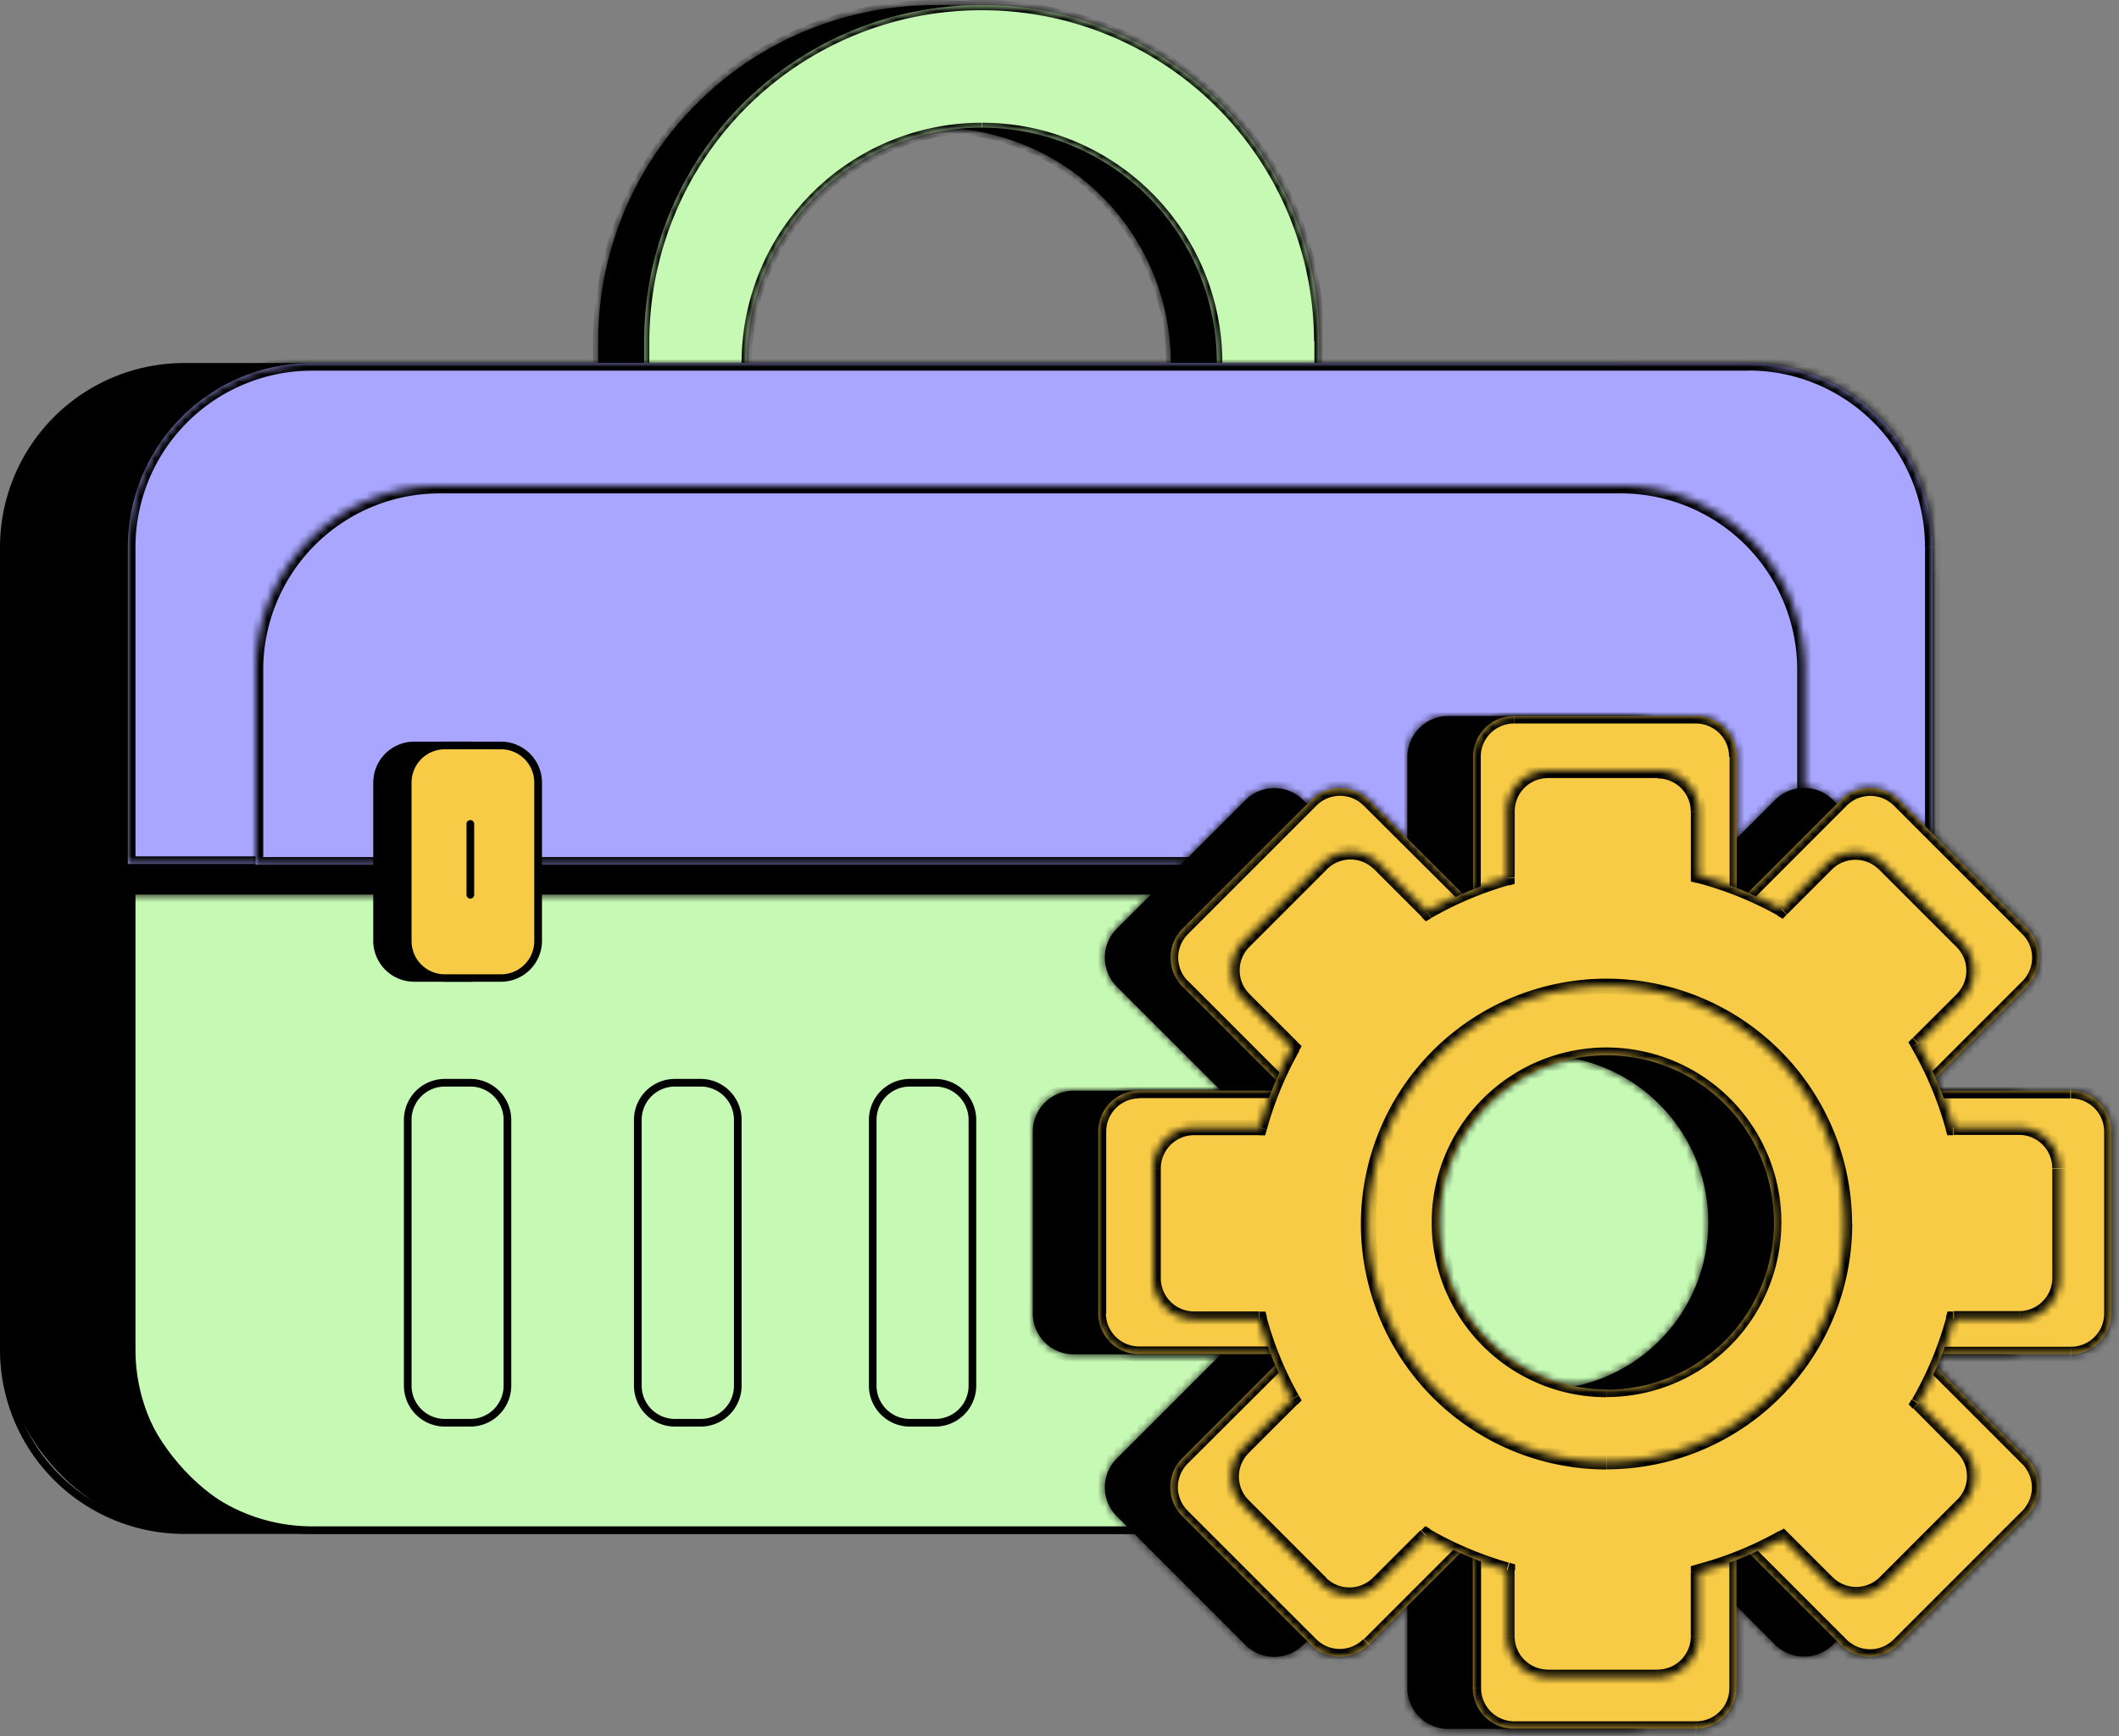 <svg xmlns="http://www.w3.org/2000/svg" xmlns:xlink="http://www.w3.org/1999/xlink" viewBox="0 0 277.16 227.1"><rect x="0" y="0" width="277.16" height="227.1" fill="#808080" stroke="none"/><defs><style>.cls-1{fill:#fff;}.cls-1,.cls-13,.cls-2,.cls-4,.cls-8{fill-rule:evenodd;}.cls-3{mask:url(#mask);}.cls-4,.cls-6{fill:#c6f9b4;}.cls-5{mask:url(#mask-2);}.cls-7{mask:url(#mask-3);}.cls-8{fill:#a9a6ff;}.cls-9{mask:url(#mask-4);}.cls-10{mask:url(#mask-5);}.cls-11,.cls-13{fill:#f7cb45;}.cls-12{mask:url(#mask-6);}.cls-14{mask:url(#mask-7);}.cls-15{mask:url(#mask-8);}</style><mask id="mask" x="77.57" y="0" width="89.61" height="142.44" maskUnits="userSpaceOnUse"><g id="path-164-inside-34_170_3366" data-name="path-164-inside-34 170 3366"><path class="cls-1" d="M122.38.67A44,44,0,0,1,166.52,44.6v97.17H153.14V47.45a30.76,30.76,0,0,0-61.52,0v94.32H78.24V44.6A44,44,0,0,1,122.38.67Z"/></g></mask><mask id="mask-2" x="83.59" y="0" width="89.61" height="142.44" maskUnits="userSpaceOnUse"><g id="path-166-inside-35_170_3366" data-name="path-166-inside-35 170 3366"><path class="cls-1" d="M128.4.67A44,44,0,0,1,172.54,44.6v97.17H159.16V47.45a30.76,30.76,0,0,0-61.52,0v94.32H84.26V44.6A44,44,0,0,1,128.4.67Z"/></g></mask><mask id="mask-3" x="15.72" y="50.49" width="238.07" height="67.54" maskUnits="userSpaceOnUse"><g id="path-169-inside-36_170_3366" data-name="path-169-inside-36 170 3366"><path class="cls-1" d="M16.72,117H252.79V75.57a24.08,24.08,0,0,0-24.08-24.08H40.79A24.08,24.08,0,0,0,16.72,75.57Z"/></g></mask><mask id="mask-4" x="15.72" y="46.48" width="238.07" height="67.54" maskUnits="userSpaceOnUse"><g id="path-171-inside-37_170_3366" data-name="path-171-inside-37 170 3366"><path class="cls-1" d="M16.72,113H252.79V71.56a24.08,24.08,0,0,0-24.08-24.08H40.79A24.08,24.08,0,0,0,16.72,71.56Z"/></g></mask><mask id="mask-5" x="32.43" y="62.53" width="204.64" height="51.57" maskUnits="userSpaceOnUse"><g id="path-173-inside-38_170_3366" data-name="path-173-inside-38 170 3366"><path class="cls-1" d="M33.44,113.1H236.07V87.61A24.08,24.08,0,0,0,212,63.53H57.49A24.07,24.07,0,0,0,33.44,87.61Z"/></g></mask><mask id="mask-6" x="134.08" y="92.62" width="134.47" height="134.47" maskUnits="userSpaceOnUse"><g id="path-178-inside-39_170_3366" data-name="path-178-inside-39 170 3366"><path class="cls-1" d="M218.56,99a5.35,5.35,0,0,0-5.35-5.35H189.43A5.35,5.35,0,0,0,184.08,99v19.26l-13.62-13.61a5.35,5.35,0,0,0-7.57,0l-16.82,16.81a5.37,5.37,0,0,0,0,7.57l13.63,13.62H140.44a5.34,5.34,0,0,0-5.35,5.35v23.78a5.34,5.34,0,0,0,5.35,5.35H159.7l-13.62,13.62a5.34,5.34,0,0,0,0,7.56l16.81,16.82a5.35,5.35,0,0,0,7.57,0l13.62-13.62v19.26a5.34,5.34,0,0,0,5.35,5.35h23.78a5.34,5.34,0,0,0,5.35-5.35V201.48l13.62,13.62a5.35,5.35,0,0,0,7.57,0l16.81-16.82a5.34,5.34,0,0,0,0-7.56L243,177.1H262.2a5.34,5.34,0,0,0,5.35-5.35V148a5.34,5.34,0,0,0-5.35-5.35H243L256.56,129a5.35,5.35,0,0,0,0-7.57l-16.81-16.81a5.35,5.35,0,0,0-7.57,0l-13.62,13.61Zm-17,82.76a21.87,21.87,0,1,0-21.86-21.87A21.87,21.87,0,0,0,201.53,181.73Z"/></g></mask><mask id="mask-7" x="142.68" y="92.62" width="134.47" height="134.47" maskUnits="userSpaceOnUse"><g id="path-180-inside-40_170_3366" data-name="path-180-inside-40 170 3366"><path class="cls-1" d="M227.16,99a5.35,5.35,0,0,0-5.35-5.35H198A5.35,5.35,0,0,0,192.68,99v19.26l-13.62-13.61a5.35,5.35,0,0,0-7.57,0l-16.82,16.81a5.37,5.37,0,0,0,0,7.57l13.62,13.62H149a5.34,5.34,0,0,0-5.35,5.35v23.78A5.34,5.34,0,0,0,149,177.1h19.25l-13.62,13.62a5.36,5.36,0,0,0,0,7.56l16.82,16.82a5.35,5.35,0,0,0,7.57,0l13.62-13.62v19.26a5.34,5.34,0,0,0,5.35,5.35h23.78a5.34,5.34,0,0,0,5.35-5.35V201.48l13.62,13.62a5.35,5.35,0,0,0,7.57,0l16.81-16.82a5.34,5.34,0,0,0,0-7.56L251.54,177.1H270.8a5.34,5.34,0,0,0,5.35-5.35V148a5.34,5.34,0,0,0-5.35-5.35H251.54L265.16,129a5.35,5.35,0,0,0,0-7.57l-16.81-16.81a5.35,5.35,0,0,0-7.57,0l-13.62,13.61Zm-17,82.76a21.87,21.87,0,1,0-21.87-21.87A21.87,21.87,0,0,0,210.13,181.73Z"/></g></mask><mask id="mask-8" x="149.83" y="99.77" width="120.6" height="120.6" maskUnits="userSpaceOnUse"><g id="path-182-inside-41_170_3366" data-name="path-182-inside-41 170 3366"><path class="cls-1" d="M216.81,100.77a5.36,5.36,0,0,1,5.35,5.35v8.4A46.79,46.79,0,0,1,233,118.91l5.86-5.86a5.35,5.35,0,0,1,7.57,0l10.15,10.15a5.37,5.37,0,0,1,0,7.57l-5.71,5.71a47.08,47.08,0,0,1,4.62,11h8.54a5.34,5.34,0,0,1,5.35,5.35v14.35a5.35,5.35,0,0,1-5.35,5.35h-8.51a46.41,46.41,0,0,1-4.59,11l5.74,5.74a5.34,5.34,0,0,1,0,7.56L246.57,207a5.35,5.35,0,0,1-7.57,0l-5.83-5.83a47.34,47.34,0,0,1-11,4.46V214a5.35,5.35,0,0,1-5.35,5.35H202.46a5.34,5.34,0,0,1-5.35-5.35v-8.66a47,47,0,0,1-10.57-4.51l-6.21,6.22a5.35,5.35,0,0,1-7.57,0l-10.15-10.15a5.37,5.37,0,0,1,0-7.57L169,183a47,47,0,0,1-4.28-10.46h-8.51a5.36,5.36,0,0,1-5.35-5.35V152.83a5.35,5.35,0,0,1,5.35-5.35h8.55A46.83,46.83,0,0,1,169,137l-6.33-6.33a5.35,5.35,0,0,1,0-7.57L172.86,113a5.36,5.36,0,0,1,7.56,0l6.24,6.24a47.17,47.17,0,0,1,10.45-4.43v-8.67a5.35,5.35,0,0,1,5.35-5.35Zm-6.68,90.42A31.12,31.12,0,1,0,179,160.07,31.12,31.12,0,0,0,210.13,191.19Z"/></g></mask></defs><g id="Layer_2" data-name="Layer 2"><g id="Layer_1-2" data-name="Layer 1"><rect x="0.5" y="47.98" width="235.06" height="152.14" rx="23.57"/><path d="M212,200.62H24.07A24.1,24.1,0,0,1,0,176.55v-105A24.1,24.1,0,0,1,24.07,47.48H212a24.1,24.1,0,0,1,24.08,24.08v105A24.1,24.1,0,0,1,212,200.62ZM24.07,48.48A23.1,23.1,0,0,0,1,71.56v105a23.1,23.1,0,0,0,23.07,23.07H212a23.1,23.1,0,0,0,23.07-23.07v-105A23.1,23.1,0,0,0,212,48.48Z"/><path class="cls-2" d="M122.38.67A44,44,0,0,1,166.52,44.6v97.17H153.14V47.45a30.76,30.76,0,0,0-61.52,0v94.32H78.24V44.6A44,44,0,0,1,122.38.67Z"/><g class="cls-3"><path d="M166.52,141.77v.67h.67v-.67Zm-13.38,0h-.67v.67h.67Zm-61.52,0v.67h.67v-.67Zm-13.38,0h-.67v.67h.67Zm89-97.17A44.71,44.71,0,0,0,122.38,0V1.34A43.37,43.37,0,0,1,165.85,44.6Zm0,97.17V44.6h-1.34v97.17Zm-14.05.67h13.38v-1.33H153.14Zm.67-.67V47.45h-1.34v94.32Zm0-94.32a31.42,31.42,0,0,0-31.43-31.4v1.34a30.07,30.07,0,0,1,30.09,30.06Zm-31.43-31.4A31.42,31.42,0,0,0,91,47.45h1.34a30.07,30.07,0,0,1,30.09-30.06ZM91,47.45v94.32h1.34V47.45Zm-12.71,95H91.62v-1.33H78.24ZM77.57,44.6v97.17h1.34V44.6ZM122.38,0A44.71,44.71,0,0,0,77.57,44.6h1.34A43.37,43.37,0,0,1,122.38,1.34Z"/></g><path class="cls-4" d="M128.4.67A44,44,0,0,1,172.54,44.6v97.17H159.16V47.45a30.76,30.76,0,0,0-61.52,0v94.32H84.26V44.6A44,44,0,0,1,128.4.67Z"/><g class="cls-5"><path d="M172.54,141.77v.67h.67v-.67Zm-13.38,0h-.67v.67h.67Zm-61.52,0v.67h.67v-.67Zm-13.38,0h-.67v.67h.67Zm89-97.17A44.71,44.71,0,0,0,128.4,0V1.34A43.37,43.37,0,0,1,171.87,44.6Zm0,97.17V44.6h-1.34v97.17Zm-14.05.67h13.38v-1.33H159.16Zm.67-.67V47.45h-1.34v94.32Zm0-94.32a31.42,31.42,0,0,0-31.43-31.4v1.34a30.07,30.07,0,0,1,30.09,30.06ZM128.4,16.05A31.42,31.42,0,0,0,97,47.45h1.34A30.07,30.07,0,0,1,128.4,17.39ZM97,47.45v94.32h1.34V47.45Zm-12.71,95H97.64v-1.33H84.26ZM83.59,44.6v97.17h1.34V44.6ZM128.4,0A44.71,44.71,0,0,0,83.59,44.6h1.34A43.37,43.37,0,0,1,128.4,1.34Z"/></g><rect class="cls-6" x="17.22" y="47.98" width="235.06" height="152.14" rx="23.57"/><path d="M228.71,200.62H40.79a24.1,24.1,0,0,1-24.07-24.07v-105A24.1,24.1,0,0,1,40.79,47.48H228.71a24.1,24.1,0,0,1,24.08,24.08v105A24.1,24.1,0,0,1,228.71,200.62ZM40.79,48.48A23.1,23.1,0,0,0,17.72,71.56v105a23.1,23.1,0,0,0,23.07,23.07H228.71a23.1,23.1,0,0,0,23.07-23.07v-105a23.1,23.1,0,0,0-23.07-23.08Z"/><path class="cls-2" d="M16.72,117H252.79V75.57a24.08,24.08,0,0,0-24.08-24.08H40.79A24.08,24.08,0,0,0,16.72,75.57Z"/><g class="cls-7"><path d="M252.79,117v1h1v-1ZM16.72,117h-1v1h1Zm212-65.54v0Zm-158.13,0v-1h0Zm-29.79,0v-1h0ZM16.72,75.57h0ZM252.79,116H16.72v2H252.79Zm-1-40.46V117h2V75.57Zm2,0a25.08,25.08,0,0,0-25.08-25.08v2a23.07,23.07,0,0,1,23.07,23.07ZM228.71,50.49H70.58v2H228.71Zm-187.92,2H70.58v-2H40.79Zm0-2A25.08,25.08,0,0,0,15.72,75.57h2A23.07,23.07,0,0,1,40.79,52.5ZM15.72,75.57V117h2V75.57Z"/></g><path class="cls-8" d="M16.72,113H252.79V71.56a24.08,24.08,0,0,0-24.08-24.08H40.79A24.08,24.08,0,0,0,16.72,71.56Z"/><g class="cls-9"><path d="M252.79,113v1h1v-1ZM16.72,113h-1v1h1Zm212-65.54v0Zm-158.13,0v-1h0Zm-29.79,0v-1h0ZM16.72,71.56h0ZM252.79,112H16.72v2H252.79Zm-1-40.46V113h2V71.56Zm2,0a25.08,25.08,0,0,0-25.08-25.08v2a23.07,23.07,0,0,1,23.07,23.08ZM228.71,46.48H70.58v2H228.71Zm-187.92,2H70.58v-2H40.79Zm0-2A25.07,25.07,0,0,0,15.72,71.56h2A23.09,23.09,0,0,1,40.79,48.48ZM15.72,71.56V113h2V71.56Z"/></g><path class="cls-8" d="M33.44,113.1H236.07V87.61A24.08,24.08,0,0,0,212,63.53H57.49A24.07,24.07,0,0,0,33.44,87.61Z"/><g class="cls-10"><path d="M236.07,113.1v1h1v-1Zm-202.63,0h-1v1h1ZM57.49,63.53v-1h0ZM33.44,87.61h0Zm202.63,24.48H33.44v2H236.07Zm-1-24.48V113.1h2V87.61Zm2,0A25.08,25.08,0,0,0,212,62.53v2a23.07,23.07,0,0,1,23.07,23.08ZM57.49,64.53H212v-2H57.49Zm0-2A25.08,25.08,0,0,0,32.43,87.61h2A23.08,23.08,0,0,1,57.49,64.53ZM32.43,87.61V113.1h2V87.61Z"/></g><rect x="49.32" y="97.47" width="17.05" height="30.43" rx="4.85"/><path d="M61.52,128.4H54.17a5.36,5.36,0,0,1-5.35-5.35V102.32A5.36,5.36,0,0,1,54.17,97h7.35a5.36,5.36,0,0,1,5.35,5.35v20.73A5.36,5.36,0,0,1,61.52,128.4ZM54.17,98a4.35,4.35,0,0,0-4.35,4.35v20.73a4.35,4.35,0,0,0,4.35,4.35h7.35a4.35,4.35,0,0,0,4.35-4.35V102.32A4.35,4.35,0,0,0,61.52,98Z"/><rect class="cls-11" x="53.33" y="97.47" width="17.05" height="30.43" rx="4.85"/><path d="M65.54,128.4H58.18a5.36,5.36,0,0,1-5.35-5.35V102.32A5.36,5.36,0,0,1,58.18,97h7.36a5.36,5.36,0,0,1,5.35,5.35v20.73A5.36,5.36,0,0,1,65.54,128.4ZM58.18,98a4.35,4.35,0,0,0-4.35,4.35v20.73a4.35,4.35,0,0,0,4.35,4.35h7.36a4.35,4.35,0,0,0,4.34-4.35V102.32A4.35,4.35,0,0,0,65.54,98Z"/><path d="M61.52,117.53a.5.5,0,0,1-.5-.5v-9.36a.51.51,0,0,1,1,0V117A.5.5,0,0,1,61.52,117.53Z"/><path class="cls-2" d="M218.56,99a5.35,5.35,0,0,0-5.35-5.35H189.43A5.35,5.35,0,0,0,184.08,99v19.26l-13.62-13.61a5.35,5.35,0,0,0-7.57,0l-16.82,16.81a5.37,5.37,0,0,0,0,7.57l13.63,13.62H140.44a5.34,5.34,0,0,0-5.35,5.35v23.78a5.34,5.34,0,0,0,5.35,5.35H159.7l-13.62,13.62a5.34,5.34,0,0,0,0,7.56l16.81,16.82a5.35,5.35,0,0,0,7.57,0l13.62-13.62v19.26a5.34,5.34,0,0,0,5.35,5.35h23.78a5.34,5.34,0,0,0,5.35-5.35V201.48l13.62,13.62a5.35,5.35,0,0,0,7.57,0l16.81-16.82a5.34,5.34,0,0,0,0-7.56L243,177.1H262.2a5.34,5.34,0,0,0,5.35-5.35V148a5.34,5.34,0,0,0-5.35-5.35H243L256.56,129a5.35,5.35,0,0,0,0-7.57l-16.81-16.81a5.35,5.35,0,0,0-7.57,0l-13.62,13.61Zm-17,82.76a21.87,21.87,0,1,0-21.86-21.87A21.87,21.87,0,0,0,201.53,181.73Z"/><g class="cls-12"><path d="M213.21,93.62v-1h0Zm-23.78,0v0Zm-5.35,24.61-.71.71,1.71,1.71v-2.42Zm-13.62-13.61.71-.71h0Zm-7.57,0,.71.7h0Zm-16.82,16.81.72.71h0Zm0,7.57-.7.71h0Zm13.63,13.62v1h2.42l-1.71-1.71Zm0,34.48.71.71,1.71-1.71H159.7Zm-13.62,13.62.71.71h0Zm0,7.56-.71.71h0Zm16.81,16.82.71-.71h0Zm7.57,0,.71.71h0Zm13.62-13.62h1v-2.42l-1.71,1.72Zm5.35,24.61v1h0Zm23.78,0v-1h0Zm5.35-24.61.72-.7-1.72-1.72v2.42Zm13.62,13.62-.71.71h0Zm24.38-24.38-.7.71h0ZM243,177.1v-1h-2.43l1.72,1.71Zm0-34.48-.71-.71-1.71,1.71H243ZM256.56,129l.71.71h0Zm0-7.57-.7.71h0Zm-16.81-16.81-.71.7h0Zm-7.57,0,.71.7h0Zm-13.62,13.61h-1v2.43l1.72-1.72Zm-5.35-23.6A4.34,4.34,0,0,1,217.56,99h2a6.35,6.35,0,0,0-6.35-6.35Zm-23.78,0h23.78v-2H189.43ZM185.08,99a4.34,4.34,0,0,1,4.35-4.34v-2A6.35,6.35,0,0,0,183.08,99Zm0,19.26V99h-2v19.26Zm-15.33-12.91,13.62,13.62,1.42-1.42-13.62-13.61Zm-6.15,0a4.36,4.36,0,0,1,6.15,0l1.42-1.41a6.34,6.34,0,0,0-9,0Zm-16.81,16.82,16.81-16.82-1.42-1.41-16.81,16.81Zm0,6.15a4.35,4.35,0,0,1,0-6.15l-1.42-1.42a6.34,6.34,0,0,0,0,9Zm13.62,13.62-13.62-13.62-1.42,1.42L159,143.33Zm-20,1.71H159.7v-2H140.44ZM136.09,148a4.35,4.35,0,0,1,4.35-4.35v-2a6.36,6.36,0,0,0-6.36,6.36Zm0,23.78V148h-2v23.78Zm4.35,4.35a4.35,4.35,0,0,1-4.35-4.35h-2a6.35,6.35,0,0,0,6.36,6.35Zm19.26,0H140.44v2H159.7Zm-12.91,15.33,13.62-13.62L159,176.39,145.37,190Zm0,6.15a4.35,4.35,0,0,1,0-6.15L145.37,190a6.33,6.33,0,0,0,0,9Zm16.81,16.81-16.81-16.81L145.37,199l16.81,16.82Zm6.15,0a4.35,4.35,0,0,1-6.15,0l-1.42,1.42a6.36,6.36,0,0,0,9,0Zm13.62-13.61-13.62,13.61,1.42,1.42,13.62-13.62Zm1.71,20V201.48h-2v19.26Zm4.35,4.35a4.35,4.35,0,0,1-4.35-4.35h-2a6.35,6.35,0,0,0,6.35,6.36Zm23.78,0H189.43v2h23.78Zm4.35-4.35a4.35,4.35,0,0,1-4.35,4.35v2a6.35,6.35,0,0,0,6.35-6.36Zm0-19.26v19.26h2V201.48Zm15.33,12.91-13.61-13.61-1.43,1.41,13.62,13.62Zm6.15,0a4.35,4.35,0,0,1-6.15,0l-1.42,1.42a6.35,6.35,0,0,0,9,0Zm16.82-16.81L239,214.39l1.41,1.42L257.27,199Zm0-6.15a4.36,4.36,0,0,1,0,6.15l1.41,1.41a6.35,6.35,0,0,0,0-9Zm-13.62-13.62,13.62,13.62,1.41-1.42-13.61-13.62Zm20-1.71H243v2H262.2Zm4.35-4.35a4.35,4.35,0,0,1-4.35,4.35v2a6.35,6.35,0,0,0,6.36-6.35Zm0-23.78v23.78h2V148Zm-4.35-4.35a4.35,4.35,0,0,1,4.35,4.35h2a6.36,6.36,0,0,0-6.36-6.36Zm-19.25,0H262.2v-2H243Zm12.91-15.33-13.62,13.62,1.42,1.42,13.61-13.62Zm0-6.15a4.36,4.36,0,0,1,0,6.15l1.41,1.42a6.36,6.36,0,0,0,0-9ZM239,105.32l16.82,16.82,1.41-1.42-16.82-16.81Zm-6.15,0a4.36,4.36,0,0,1,6.15,0l1.41-1.41a6.33,6.33,0,0,0-9,0Zm-13.61,13.62,13.61-13.62-1.42-1.41-13.62,13.61Zm-1.72-20v19.26h2V99Zm4.84,60.89a20.86,20.86,0,0,1-20.87,20.86v2a22.87,22.87,0,0,0,22.87-22.87ZM201.53,139a20.87,20.87,0,0,1,20.87,20.87h2A22.87,22.87,0,0,0,201.53,137Zm-20.86,20.87A20.87,20.87,0,0,1,201.53,139v-2a22.87,22.87,0,0,0-22.87,22.87Zm20.86,20.86a20.86,20.86,0,0,1-20.86-20.86h-2a22.87,22.87,0,0,0,22.87,22.87Z"/></g><path class="cls-13" d="M227.16,99a5.35,5.35,0,0,0-5.35-5.35H198A5.35,5.35,0,0,0,192.68,99v19.26l-13.62-13.61a5.35,5.35,0,0,0-7.57,0l-16.82,16.81a5.37,5.37,0,0,0,0,7.57l13.62,13.62H149a5.34,5.34,0,0,0-5.35,5.35v23.78A5.34,5.34,0,0,0,149,177.1h19.25l-13.62,13.62a5.36,5.36,0,0,0,0,7.56l16.82,16.82a5.35,5.35,0,0,0,7.57,0l13.62-13.62v19.26a5.34,5.34,0,0,0,5.35,5.35h23.78a5.34,5.34,0,0,0,5.35-5.35V201.48l13.62,13.62a5.35,5.35,0,0,0,7.57,0l16.81-16.82a5.34,5.34,0,0,0,0-7.56L251.54,177.1H270.8a5.34,5.34,0,0,0,5.35-5.35V148a5.34,5.34,0,0,0-5.35-5.35H251.54L265.16,129a5.35,5.35,0,0,0,0-7.57l-16.81-16.81a5.35,5.35,0,0,0-7.57,0l-13.62,13.61Zm-17,82.76a21.87,21.87,0,1,0-21.87-21.87A21.87,21.87,0,0,0,210.13,181.73Z"/><g class="cls-14"><path d="M221.81,93.62v-1h0Zm-23.78,0v0Zm-5.35,24.61-.72.71,1.72,1.71v-2.42Zm-13.62-13.61.71-.71h0Zm-7.57,0,.71.7h0Zm-16.82,16.81.71.71h0Zm0,7.57-.7.71h0Zm13.62,13.62v1h2.42L169,141.91Zm0,34.48.71.71,1.72-1.71h-2.43Zm-13.62,13.62.71.71h0Zm0,7.56-.7.71h0Zm16.82,16.82.71-.71h0Zm7.57,0,.71.71h0Zm13.62-13.62h1v-2.42L192,200.78ZM198,226.09v1h0Zm23.78,0v-1h0Zm5.35-24.61.71-.7-1.71-1.72v2.42Zm38-10.76-.71.71h0ZM251.54,177.1v-1h-2.42l1.71,1.71Zm0-34.48-.71-.71-1.71,1.71h2.42ZM265.16,129l.71.71h0Zm0-7.57-.71.71h0Zm-16.81-16.81-.71.7h0Zm-7.57,0,.7.7h0Zm-13.62,13.61h-1v2.43l1.71-1.72Zm-5.35-23.6A4.34,4.34,0,0,1,226.16,99h2a6.35,6.35,0,0,0-6.35-6.35Zm-23.78,0h23.78v-2H198ZM193.68,99A4.34,4.34,0,0,1,198,94.63v-2A6.35,6.35,0,0,0,191.68,99Zm0,19.26V99h-2v19.26Zm-15.33-12.91L192,118.94l1.43-1.42-13.62-13.61Zm-6.15,0a4.36,4.36,0,0,1,6.15,0l1.42-1.41a6.34,6.34,0,0,0-9,0Zm-16.82,16.82,16.82-16.82-1.42-1.41L154,120.72Zm0,6.15a4.35,4.35,0,0,1,0-6.15L154,120.72a6.34,6.34,0,0,0,0,9ZM169,141.91l-13.62-13.62L154,129.71l13.61,13.62Zm-20,1.71h19.25v-2H149ZM144.69,148a4.35,4.35,0,0,1,4.35-4.35v-2a6.36,6.36,0,0,0-6.36,6.36Zm0,23.78V148h-2v23.78ZM149,176.1a4.35,4.35,0,0,1-4.35-4.35h-2A6.35,6.35,0,0,0,149,178.1Zm19.25,0H149v2h19.25Zm-12.91,15.33L169,177.81l-1.42-1.42L154,190Zm0,6.15a4.35,4.35,0,0,1,0-6.15L154,190a6.33,6.33,0,0,0,0,9Zm16.82,16.81-16.82-16.81L154,199l16.81,16.82Zm6.15,0a4.35,4.35,0,0,1-6.15,0l-1.42,1.42a6.36,6.36,0,0,0,9,0ZM192,200.78l-13.61,13.61,1.42,1.42,13.62-13.62Zm1.72,20V201.48h-2v19.26Zm4.35,4.35a4.35,4.35,0,0,1-4.35-4.35h-2A6.35,6.35,0,0,0,198,227.1Zm23.78,0H198v2h23.78Zm4.35-4.35a4.35,4.35,0,0,1-4.35,4.35v2a6.35,6.35,0,0,0,6.35-6.36Zm0-19.26v19.26h2V201.48Zm15.32,12.91-13.61-13.61-1.42,1.41,13.62,13.62Zm6.16,0a4.36,4.36,0,0,1-6.16,0l-1.41,1.42a6.35,6.35,0,0,0,9,0Zm16.81-16.81-16.81,16.81,1.41,1.42L265.87,199Zm0-6.15a4.35,4.35,0,0,1,0,6.15l1.42,1.41a6.35,6.35,0,0,0,0-9Zm-13.62-13.62,13.62,13.62,1.42-1.42-13.62-13.62Zm20-1.71H251.54v2H270.8Zm4.35-4.35a4.35,4.35,0,0,1-4.35,4.35v2a6.35,6.35,0,0,0,6.36-6.35Zm0-23.78v23.78h2V148Zm-4.35-4.35a4.35,4.35,0,0,1,4.35,4.35h2a6.36,6.36,0,0,0-6.36-6.36Zm-19.26,0H270.8v-2H251.54Zm12.91-15.33-13.62,13.62,1.42,1.42,13.62-13.62Zm0-6.15a4.35,4.35,0,0,1,0,6.15l1.42,1.42a6.36,6.36,0,0,0,0-9Zm-16.81-16.82,16.81,16.82,1.42-1.42-16.82-16.81Zm-6.16,0a4.38,4.38,0,0,1,6.16,0l1.41-1.41a6.33,6.33,0,0,0-9,0Zm-13.61,13.62,13.61-13.62-1.41-1.41-13.62,13.61Zm-1.71-20v19.26h2V99ZM231,159.86a20.86,20.86,0,0,1-20.86,20.86v2A22.87,22.87,0,0,0,233,159.86ZM210.13,139A20.87,20.87,0,0,1,231,159.86h2A22.87,22.87,0,0,0,210.13,137Zm-20.87,20.87A20.87,20.87,0,0,1,210.13,139v-2a22.86,22.86,0,0,0-22.87,22.87Zm20.87,20.86a20.86,20.86,0,0,1-20.87-20.86h-2a22.86,22.86,0,0,0,22.87,22.87Z"/></g><path class="cls-13" d="M216.81,100.77a5.36,5.36,0,0,1,5.35,5.35v8.4A46.79,46.79,0,0,1,233,118.91l5.86-5.86a5.35,5.35,0,0,1,7.57,0l10.15,10.15a5.37,5.37,0,0,1,0,7.57l-5.71,5.71a47.08,47.08,0,0,1,4.62,11h8.54a5.34,5.34,0,0,1,5.35,5.35v14.35a5.35,5.35,0,0,1-5.35,5.35h-8.51a46.41,46.41,0,0,1-4.59,11l5.74,5.74a5.34,5.34,0,0,1,0,7.56L246.57,207a5.35,5.35,0,0,1-7.57,0l-5.83-5.83a47.34,47.34,0,0,1-11,4.46V214a5.35,5.35,0,0,1-5.35,5.35H202.46a5.34,5.34,0,0,1-5.35-5.35v-8.66a47,47,0,0,1-10.57-4.51l-6.21,6.22a5.35,5.35,0,0,1-7.57,0l-10.15-10.15a5.37,5.37,0,0,1,0-7.57L169,183a47,47,0,0,1-4.28-10.46h-8.51a5.36,5.36,0,0,1-5.35-5.35V152.83a5.35,5.35,0,0,1,5.35-5.35h8.55A46.83,46.83,0,0,1,169,137l-6.33-6.33a5.35,5.35,0,0,1,0-7.57L172.86,113a5.36,5.36,0,0,1,7.56,0l6.24,6.24a47.17,47.17,0,0,1,10.45-4.43v-8.67a5.35,5.35,0,0,1,5.35-5.35Zm-6.68,90.42A31.12,31.12,0,1,0,179,160.07,31.12,31.12,0,0,0,210.13,191.19Z"/><g class="cls-15"><path d="M222.16,114.52h-1v.77l.75.2ZM233,118.91l-.48.88.66.37.53-.54Zm5.86-5.86-.71-.71h0Zm7.57,0-.71.71h0Zm10.15,10.15-.71.71h0Zm0,7.57-.71-.71h0Zm-5.71,5.71-.72-.71-.54.55.39.66Zm4.62,11-1,.27.21.73h.76Zm0,25.05v-1h-.76l-.21.73Zm-4.59,11-.87-.5-.38.66.54.55ZM239,207l.71-.71h0Zm-5.83-5.83.71-.71-.54-.54-.66.37Zm-11,4.46-.26-1-.75.2v.77Zm-25-.27h1v-.76l-.72-.21Zm-10.57-4.51.5-.86-.67-.39-.54.55Zm-6.21,6.22.71.71h0Zm-7.57,0,.71-.71h0Zm-10.15-10.15.71-.71h0Zm0-7.57.71.71h0ZM169,183l.71.71.54-.54-.37-.66Zm-4.28-10.46,1-.27-.2-.73h-.77Zm0-25.05v1h.76l.21-.73ZM169,137l.88.49.37-.67-.54-.53Zm-6.33-6.33.71-.71h0Zm0-7.57-.71-.71h0ZM172.86,113l.71.71h0Zm7.56,0,.71-.7h0Zm6.24,6.24-.71.71.54.55.67-.39Zm10.45-4.43.28,1,.72-.21v-.76Zm5.35-14v-1h0Zm20.7,5.35a6.35,6.35,0,0,0-6.35-6.35v2a4.34,4.34,0,0,1,4.34,4.34Zm0,8.4v-8.4h-2v8.4ZM233.53,118a47.2,47.2,0,0,0-11.12-4.49l-.51,1.94a45.52,45.52,0,0,1,10.66,4.3Zm4.66-5.7-5.85,5.86,1.41,1.42,5.86-5.86Zm9,0a6.36,6.36,0,0,0-9,0l1.42,1.42a4.36,4.36,0,0,1,6.15,0Zm10.15,10.15-10.15-10.15-1.42,1.42,10.15,10.15Zm0,9a6.36,6.36,0,0,0,0-9l-1.42,1.42a4.35,4.35,0,0,1,0,6.15Zm-5.71,5.71,5.71-5.71-1.42-1.42-5.72,5.71Zm4.87,10A47.6,47.6,0,0,0,251.77,136L250,137a45.72,45.72,0,0,1,4.52,10.77Zm7.58-.73h-8.54v2h8.54Zm6.36,6.35a6.35,6.35,0,0,0-6.36-6.35v2a4.35,4.35,0,0,1,4.35,4.35Zm0,14.35V152.83h-2v14.35Zm-6.36,6.35a6.35,6.35,0,0,0,6.36-6.35h-2a4.35,4.35,0,0,1-4.35,4.35Zm-8.51,0h8.51v-2h-8.51ZM251.84,184a47.67,47.67,0,0,0,4.69-11.25l-1.94-.53A45.71,45.71,0,0,1,250.1,183Zm5.58,4.53-5.74-5.74-1.42,1.42L256,190Zm0,9a6.35,6.35,0,0,0,0-9L256,190a4.35,4.35,0,0,1,0,6.15ZM247.28,207.7l10.14-10.15L256,196.13l-10.14,10.15Zm-9,0a6.36,6.36,0,0,0,9,0l-1.42-1.42a4.35,4.35,0,0,1-6.15,0Zm-5.83-5.83,5.83,5.83,1.42-1.42-5.83-5.83Zm-10.05,4.72A47.74,47.74,0,0,0,233.66,202l-1-1.75a45.39,45.39,0,0,1-10.78,4.37Zm.75,7.42v-8.39h-2V214Zm-6.35,6.36a6.35,6.35,0,0,0,6.35-6.36h-2a4.34,4.34,0,0,1-4.34,4.35Zm-14.35,0h14.35v-2H202.46ZM196.1,214a6.36,6.36,0,0,0,6.36,6.36v-2a4.35,4.35,0,0,1-4.35-4.35Zm0-8.66V214h2v-8.66ZM186,201.71a47.58,47.58,0,0,0,10.79,4.6l.56-1.93A46.12,46.12,0,0,1,187,200Zm-5,6.06,6.21-6.22-1.42-1.41-6.21,6.21Zm-9,0a6.36,6.36,0,0,0,9,0l-1.42-1.42a4.36,4.36,0,0,1-6.15,0ZM161.9,197.62l10.15,10.15,1.42-1.42L163.32,196.2Zm0-9a6.36,6.36,0,0,0,0,9l1.42-1.42a4.35,4.35,0,0,1,0-6.15Zm6.36-6.35-6.36,6.35,1.42,1.42,6.36-6.35Zm-4.53-9.49a47.46,47.46,0,0,0,4.37,10.69l1.75-1a45.26,45.26,0,0,1-4.19-10.24Zm-7.55.74h8.51v-2h-8.51Zm-6.35-6.35a6.35,6.35,0,0,0,6.35,6.35v-2a4.35,4.35,0,0,1-4.35-4.35Zm0-14.35v14.35h2V152.83Zm6.35-6.35a6.35,6.35,0,0,0-6.35,6.35h2a4.35,4.35,0,0,1,4.35-4.35Zm8.55,0h-8.55v2h8.55Zm3.43-9.94a48.33,48.33,0,0,0-4.4,10.67l1.94.54a45.08,45.08,0,0,1,4.22-10.23ZM162,131.41l6.33,6.33,1.42-1.42L163.42,130Zm0-9a6.36,6.36,0,0,0,0,9l1.42-1.42a4.35,4.35,0,0,1,0-6.15Zm10.15-10.14L162,122.42l1.42,1.42,10.15-10.15Zm9,0a6.33,6.33,0,0,0-9,0l1.42,1.41a4.35,4.35,0,0,1,6.14,0Zm6.24,6.23-6.24-6.23-1.42,1.41,6.24,6.24Zm9.46-4.68a48.2,48.2,0,0,0-10.67,4.52l1,1.74a45.85,45.85,0,0,1,10.23-4.33Zm-.73-7.71v8.67h2v-8.67Zm6.36-6.35a6.35,6.35,0,0,0-6.36,6.35h2a4.34,4.34,0,0,1,4.35-4.34Zm14.35,0H202.46v2h14.35Zm23.44,60.3a30.12,30.12,0,0,1-30.12,30.11v2a32.12,32.12,0,0,0,32.12-32.12ZM210.13,130a30.13,30.13,0,0,1,30.12,30.12h2A32.12,32.12,0,0,0,210.13,128ZM180,160.07A30.12,30.12,0,0,1,210.13,130v-2A32.12,32.12,0,0,0,178,160.07Zm30.12,30.11A30.11,30.11,0,0,1,180,160.07h-2a32.12,32.12,0,0,0,32.12,32.12Z"/></g><rect class="cls-6" x="53.33" y="141.61" width="13.04" height="44.47" rx="4.85"/><path d="M61.52,186.58H58.18a5.36,5.36,0,0,1-5.35-5.35V146.46a5.36,5.36,0,0,1,5.35-5.35h3.34a5.36,5.36,0,0,1,5.35,5.35v34.77A5.36,5.36,0,0,1,61.52,186.58Zm-3.34-44.47a4.35,4.35,0,0,0-4.35,4.35v34.77a4.35,4.35,0,0,0,4.35,4.35h3.34a4.35,4.35,0,0,0,4.35-4.35V146.46a4.35,4.35,0,0,0-4.35-4.35Z"/><rect class="cls-6" x="83.43" y="141.61" width="13.04" height="44.47" rx="4.85"/><path d="M91.62,186.58H88.27a5.36,5.36,0,0,1-5.35-5.35V146.46a5.36,5.36,0,0,1,5.35-5.35h3.35A5.36,5.36,0,0,1,97,146.46v34.77A5.36,5.36,0,0,1,91.62,186.58Zm-3.35-44.47a4.35,4.35,0,0,0-4.34,4.35v34.77a4.35,4.35,0,0,0,4.34,4.35h3.35A4.35,4.35,0,0,0,96,181.23V146.46a4.35,4.35,0,0,0-4.35-4.35Z"/><rect class="cls-6" x="114.19" y="141.61" width="13.04" height="44.47" rx="4.85"/><path d="M122.38,186.58H119a5.36,5.36,0,0,1-5.35-5.35V146.46a5.36,5.36,0,0,1,5.35-5.35h3.34a5.36,5.36,0,0,1,5.35,5.35v34.77A5.36,5.36,0,0,1,122.38,186.58ZM119,142.11a4.35,4.35,0,0,0-4.35,4.35v34.77a4.35,4.35,0,0,0,4.35,4.35h3.34a4.35,4.35,0,0,0,4.35-4.35V146.46a4.35,4.35,0,0,0-4.35-4.35Z"/></g></g></svg>